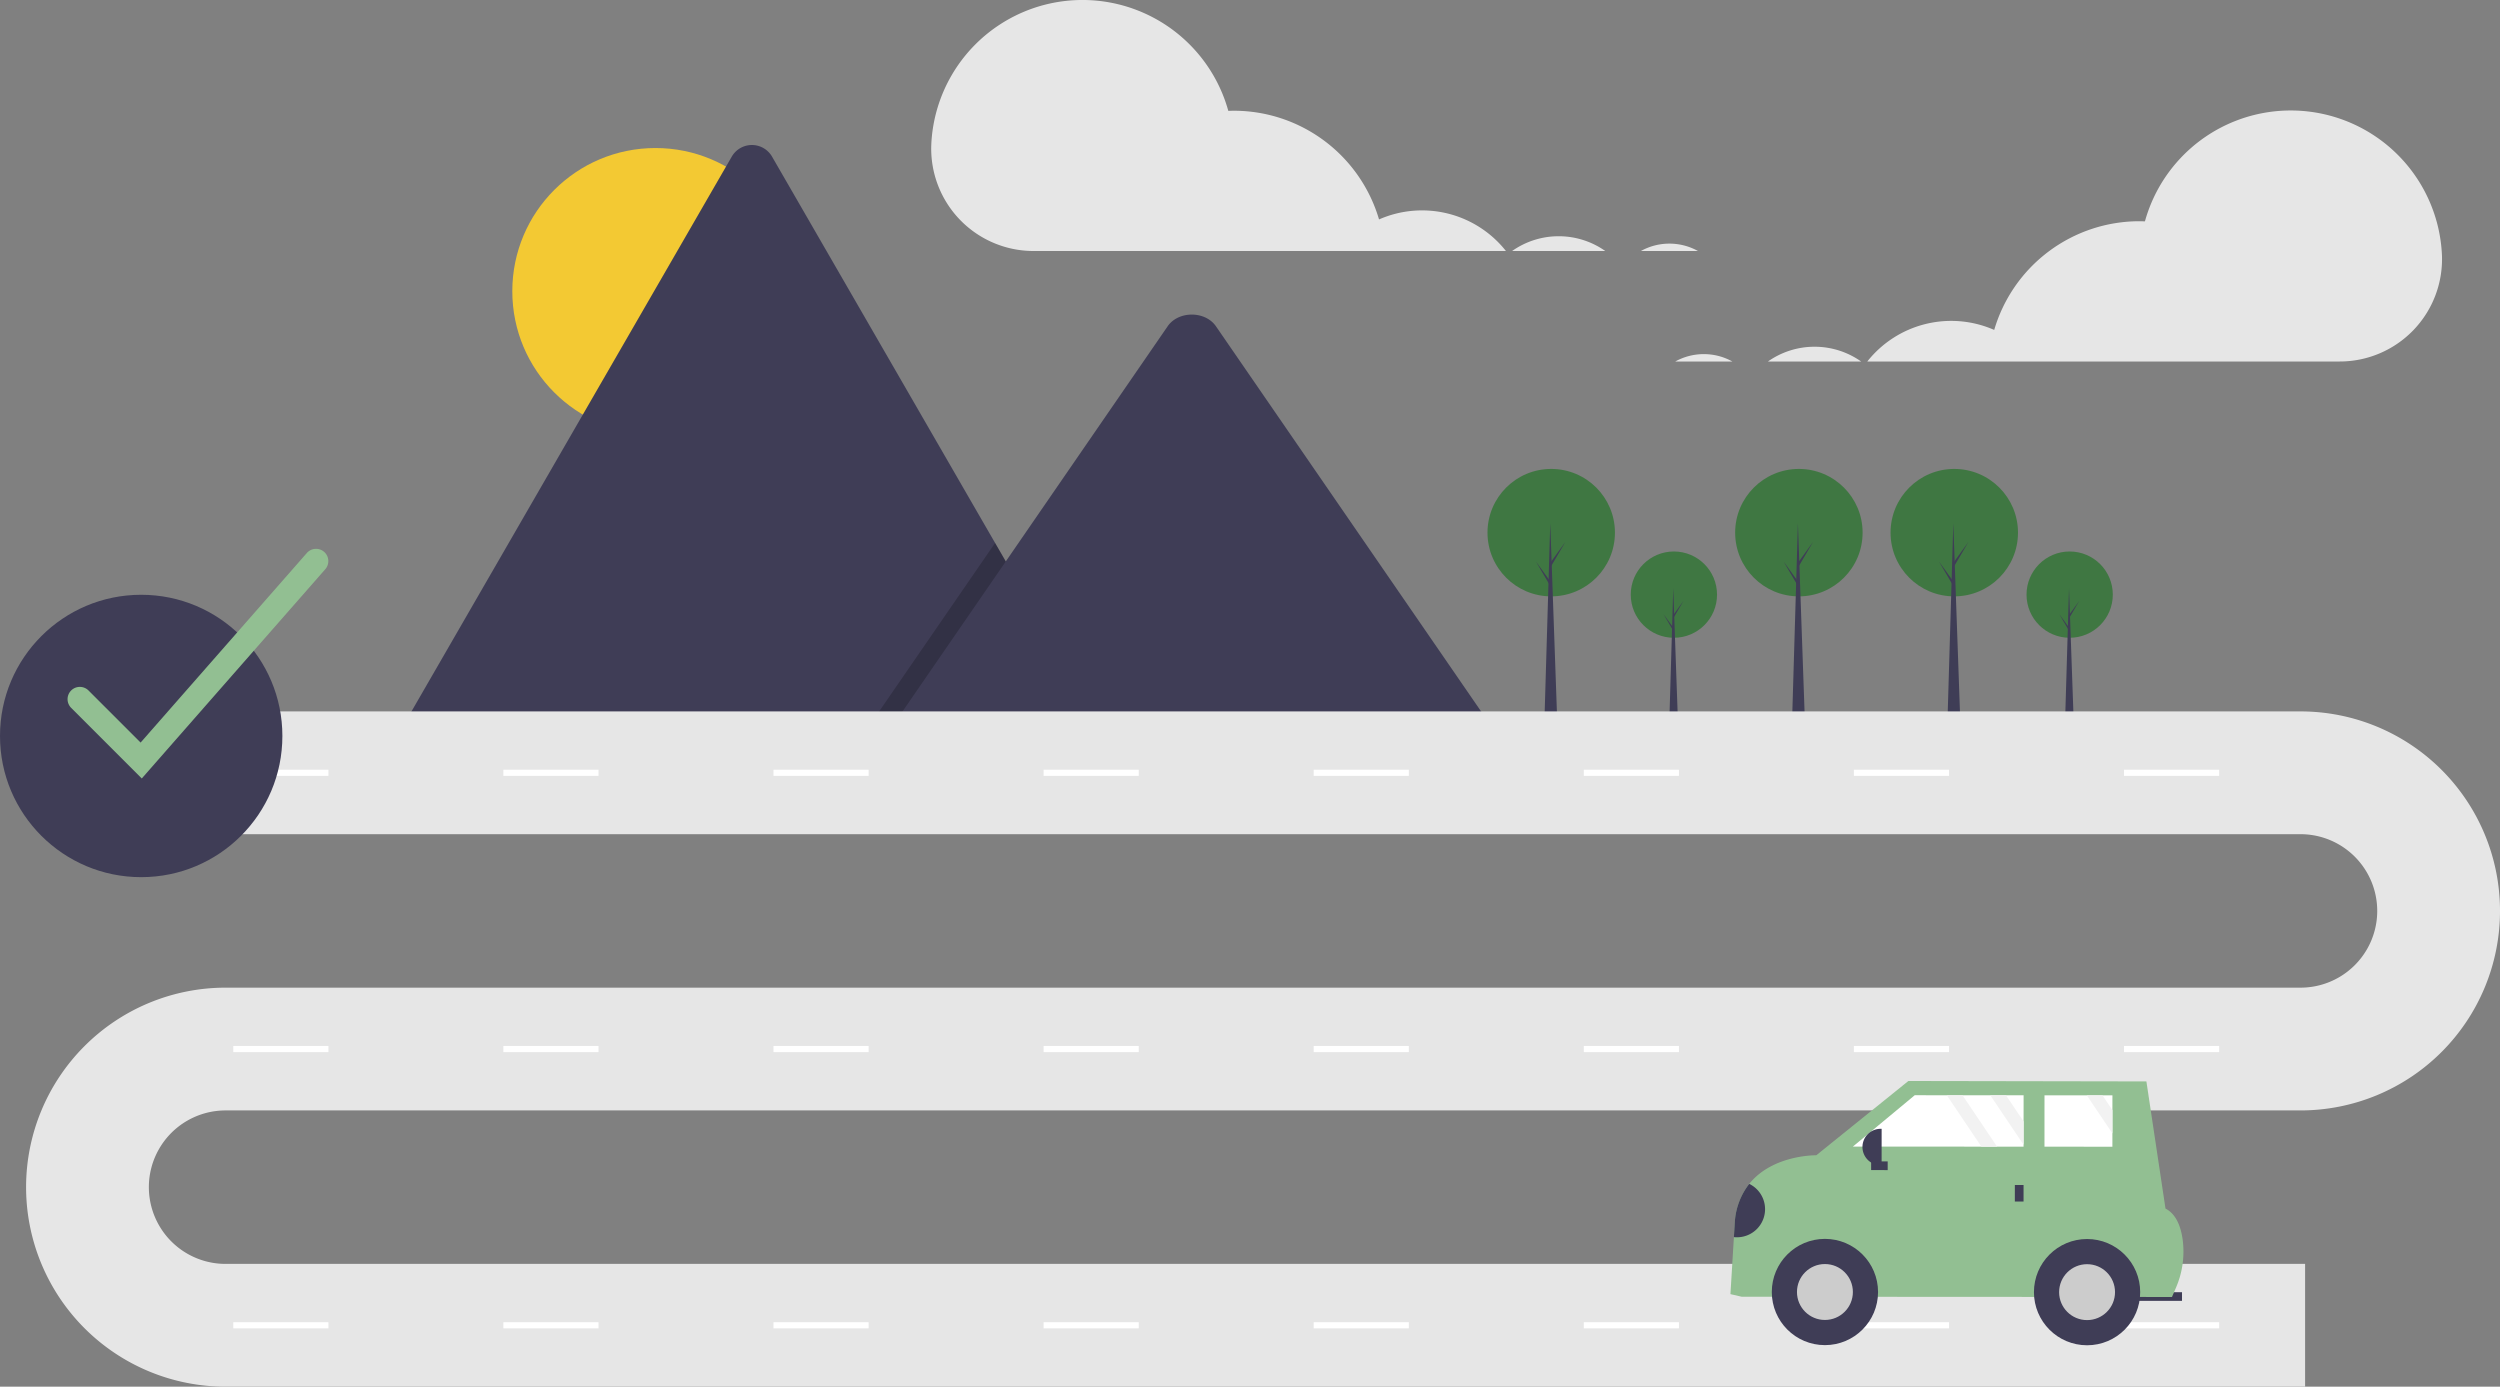 <svg xmlns="http://www.w3.org/2000/svg" width="886.351" height="491.631"
     viewBox="0 0 886.351 491.631" xmlns:xlink="http://www.w3.org/1999/xlink">
  <rect x="0" y="0" width="886.351" height="491.631" fill="#808080" stroke="none"/>
  <circle
     cx="232.396"
     cy="103.246"
     r="50.763"
     fill="#f3c933" />
  <path
     d="M548.406,463.863H299.38a5.079,5.079,0,0,1-.931-.074L416.227,259.78a8.246,8.246,0,0,1,14.355,0L509.626,396.686l3.787,6.551Z"
     transform="translate(-156.824 -204.184)"
     fill="#3f3d56" />
  <polygon
     points="391.582 259.678 306.558 259.678 348.296 199.052 351.3 194.685 352.802 192.502 356.589 199.052 391.582 259.678"
     opacity="0.2" />
  <path
     d="M687.062,463.863H471.675l41.738-60.626,3.004-4.367,54.388-79.007c3.566-5.178,12.144-5.501,16.336-.977a9.83,9.83,0,0,1,.783.977Z"
     transform="translate(-156.824 -204.184)"
     fill="#3f3d56" />
  <circle
     cx="593.463"
     cy="210.82"
     r="15.296"
     fill="#3f7742" />
  <polygon
     points="594.938 256.894 591.805 256.894 593.233 208.516 594.938 256.894"
     fill="#3f3d56" />
  <polygon
     points="593.509 217.685 596.873 213.031 593.463 218.837 593.095 218.192 593.509 217.685"
     fill="#3f3d56" />
  <polygon
     points="593.141 222.384 589.777 217.731 593.187 223.536 593.555 222.891 593.141 222.384"
     fill="#3f3d56" />
  <circle
     cx="733.78"
     cy="210.82"
     r="15.296"
     fill="#3f7742" />
  <polygon
     points="735.254 256.894 732.121 256.894 733.55 208.516 735.254 256.894"
     fill="#3f3d56" />
  <polygon
     points="733.826 217.685 737.19 213.031 733.78 218.837 733.411 218.192 733.826 217.685"
     fill="#3f3d56" />
  <polygon
     points="733.458 222.384 730.094 217.731 733.504 223.536 733.872 222.891 733.458 222.384"
     fill="#3f3d56" />
  <circle
     cx="637.775"
     cy="188.846"
     r="22.592"
     fill="#3f7742" />
  <polygon
     points="639.952 256.894 635.325 256.894 637.434 185.444 639.952 256.894"
     fill="#3f3d56" />
  <polygon
     points="637.843 198.985 642.81 192.113 637.775 200.687 637.23 199.734 637.843 198.985"
     fill="#3f3d56" />
  <polygon
     points="637.298 205.926 632.331 199.054 637.366 207.627 637.911 206.675 637.298 205.926"
     fill="#3f3d56" />
  <circle
     cx="692.868"
     cy="188.846"
     r="22.592"
     fill="#3f7742"/>
  <polygon
     points="695.046 256.894 690.419 256.894 692.528 185.444 695.046 256.894"
     fill="#3f3d56" />
  <polygon
     points="692.936 198.985 697.904 192.113 692.868 200.687 692.324 199.734 692.936 198.985"
     fill="#3f3d56" />
  <polygon
     points="692.392 205.926 687.424 199.054 692.46 207.627 693.004 206.675 692.392 205.926"
     fill="#3f3d56" />
  <circle
     cx="549.969"
     cy="188.846"
     r="22.592"
     fill="#3f7742" />
  <polygon
     points="552.146 256.894 547.519 256.894 549.629 185.444 552.146 256.894"
     fill="#3f3d56" />
  <polygon
     points="550.037 198.985 555.004 192.113 549.969 200.687 549.425 199.734 550.037 198.985"
     fill="#3f3d56"
      />
  <polygon
     points="549.493 205.926 544.525 199.054 549.561 207.627 550.105 206.675 549.493 205.926"
     fill="#3f3d56"
      />
  <path
     d="M974.074,695.816H236.808a70.734,70.734,0,1,1,0-141.468H972.442a27.205,27.205,0,0,0,0-54.411H212.323v-43.529H972.442a70.734,70.734,0,1,1,0,141.468H236.808a27.205,27.205,0,1,0,0,54.411H974.074Z"
     transform="translate(-156.824 -204.184)"
     fill="#e6e6e6"
      />
  <rect
     x="82.704"
     y="272.9"
     width="33.735"
     height="2.176"
     fill="#fff"
      />
  <rect
     x="178.467"
     y="272.9"
     width="33.735"
     height="2.176"
     fill="#fff"
      />
  <rect
     x="274.23"
     y="272.9"
     width="33.735"
     height="2.176"
     fill="#fff"
      />
  <rect
     x="369.993"
     y="272.9"
     width="33.735"
     height="2.176"
     fill="#fff"
      />
  <rect
     x="465.756"
     y="272.9"
     width="33.735"
     height="2.176"
     fill="#fff"
      />
  <rect
     x="561.519"
     y="272.9"
     width="33.735"
     height="2.176"
     fill="#fff"
      />
  <rect
     x="657.282"
     y="272.9"
     width="33.735"
     height="2.176"
     fill="#fff"
      />
  <rect
     x="753.045"
     y="272.9"
     width="33.735"
     height="2.176"
     fill="#fff"
      />
  <rect
     x="82.704"
     y="370.839"
     width="33.735"
     height="2.176"
     fill="#fff"
      />
  <rect
     x="178.467"
     y="370.839"
     width="33.735"
     height="2.176"
     fill="#fff"
      />
  <rect
     x="274.23"
     y="370.839"
     width="33.735"
     height="2.176"
     fill="#fff"
      />
  <rect
     x="369.993"
     y="370.839"
     width="33.735"
     height="2.176"
     fill="#fff"
      />
  <rect
     x="465.756"
     y="370.839"
     width="33.735"
     height="2.176"
     fill="#fff"
      />
  <rect
     x="561.519"
     y="370.839"
     width="33.735"
     height="2.176"
     fill="#fff"
      />
  <rect
     x="657.282"
     y="370.839"
     width="33.735"
     height="2.176"
     fill="#fff"
      />
  <rect
     x="753.045"
     y="370.839"
     width="33.735"
     height="2.176"
     fill="#fff"
      />
  <rect
     x="82.704"
     y="468.779"
     width="33.735"
     height="2.176"
     fill="#fff"
      />
  <rect
     x="178.467"
     y="468.779"
     width="33.735"
     height="2.176"
     fill="#fff"
      />
  <rect
     x="274.23"
     y="468.779"
     width="33.735"
     height="2.176"
     fill="#fff"
      />
  <rect
     x="369.993"
     y="468.779"
     width="33.735"
     height="2.176"
     fill="#fff"
      />
  <rect
     x="465.756"
     y="468.779"
     width="33.735"
     height="2.176"
     fill="#fff"
      />
  <rect
     x="561.519"
     y="468.779"
     width="33.735"
     height="2.176"
     fill="#fff"
      />
  <rect
     x="657.282"
     y="468.779"
     width="33.735"
     height="2.176"
     fill="#fff"
      />
  <rect
     x="753.045"
     y="468.779"
     width="33.735"
     height="2.176"
     fill="#fff"
      />
  <path
     d="M732.01,298.879a28.992,28.992,0,0,0-6.045-5.704h12.624A21.114,21.114,0,0,0,732.01,298.879Z"
     transform="translate(-156.824 -204.184)"
     fill="none"
      />
  <path
     d="M690.743,293.176h2.176c-.468.328-.936.655-1.383,1.01C691.281,293.842,691.009,293.511,690.743,293.176Z"
     transform="translate(-156.824 -204.184)"
     fill="none"
      />
  <path
     d="M748.692,290.559a20.833,20.833,0,0,1,10.129,2.617H738.589A20.742,20.742,0,0,1,748.692,290.559Z"
     transform="translate(-156.824 -204.184)"
     fill="#e6e6e6"
      />
  <path
     d="M709.431,287.941a28.623,28.623,0,0,1,16.534,5.235H692.919A28.616,28.616,0,0,1,709.431,287.941Z"
     transform="translate(-156.824 -204.184)"
     fill="#e6e6e6"
      />
  <path
     d="M487.036,254.807a53.656,53.656,0,0,1,105.274-11.313c.65-.023,1.3-.049,1.955-.049a53.669,53.669,0,0,1,51.482,38.538A37.92,37.92,0,0,1,690.743,293.176h-167.372a36.293,36.293,0,0,1-36.373-37.577Q487.014,255.204,487.036,254.807Z"
     transform="translate(-156.824 -204.184)"
     fill="#e6e6e6"
      />
  <path
     d="M777.587,338.055a28.992,28.992,0,0,1,6.045-5.704H771.008A21.114,21.114,0,0,1,777.587,338.055Z"
     transform="translate(-156.824 -204.184)"
     fill="none"
      />
  <path
     d="M818.854,332.352h-2.176c.468.328.936.655,1.383,1.01C818.316,333.018,818.588,332.687,818.854,332.352Z"
     transform="translate(-156.824 -204.184)"
     fill="none"
      />
  <path
     d="M760.905,329.734a20.833,20.833,0,0,0-10.129,2.617h20.232A20.742,20.742,0,0,0,760.905,329.734Z"
     transform="translate(-156.824 -204.184)"
     fill="#e6e6e6"
      />
  <path
     d="M800.166,327.117a28.623,28.623,0,0,0-16.534,5.235h33.046A28.616,28.616,0,0,0,800.166,327.117Z"
     transform="translate(-156.824 -204.184)"
     fill="#e6e6e6"
      />
  <path
     d="M1022.561,293.983a53.656,53.656,0,0,0-105.274-11.313c-.65-.023-1.3-.049-1.955-.049a53.669,53.669,0,0,0-51.482,38.538A37.92,37.92,0,0,0,818.854,332.352H986.226a36.293,36.293,0,0,0,36.373-37.577Q1022.583,294.379,1022.561,293.983Z"
     transform="translate(-156.824 -204.184)"
     fill="#e6e6e6"
      />
  <rect
     x="910.977"
     y="662.314"
     width="19.453"
     height="3.088"
     transform="translate(1684.227 1124.024) rotate(-179.969)"
     fill="#3f3d56"
      />
  <path
     d="M770.332,663.006l4.014.928,152.533.082,1.372-3.196a32.257,32.257,0,0,0,2.371-17.442c-.657-4.414-2.303-8.799-6.042-10.704L917.811,587.59l-84.389-.151L800.772,613.773s-15.401-.277-23.768,10.14a24.45,24.45,0,0,0-5.114,13.466l-.33,5.419Z"
     transform="translate(-156.824 -204.184)"
     fill="#92bf92" />
  <circle
     cx="647.009"
     cy="458.067"
     r="18.835"
     fill="#3f3d56"
      />
  <circle
     cx="647.009"
     cy="458.067"
     r="9.913"
     fill="#ccc"
      />
  <circle
     cx="739.95"
     cy="458.117"
     r="18.835"
     fill="#3f3d56"
      />
  <circle
     cx="739.95"
     cy="458.117"
     r="9.913"
     fill="#ccc"
      />
  <polygon
     points="656.92 406.511 702.483 406.53 708.045 406.53 717.435 406.537 717.435 405.852 717.442 397.594 717.449 388.322 711.201 388.322 705.639 388.316 695.787 388.309 690.225 388.309 678.851 388.302 656.92 406.511"
     fill="#fff"
      />
  <polygon
     points="724.849 406.544 748.929 406.557 748.935 401.832 748.935 393.574 748.942 388.342 745.416 388.342 739.854 388.335 724.856 388.329 724.849 406.544"
     fill="#fff"
      />
  <rect
     x="871.165"
     y="624.31"
     width="3.088"
     height="5.867"
     transform="translate(1588.257 1050.768) rotate(-179.969)"
     fill="#3f3d56"
      />
  <rect
     x="821.612"
     y="614.557"
     width="3.088"
     height="5.867"
     transform="translate(1284.262 -409.52) rotate(90.031)"
     fill="#3f3d56"
      />
  <path
     d="M817.138,604.397h.34a6.453,6.453,0,0,1,6.453,6.453v0a6.453,6.453,0,0,1-6.453,6.453h-.34a0,0,0,0,1,0,0V604.397A0,0,0,0,1,817.138,604.397Z"
     transform="translate(1483.919 1017.955) rotate(-179.969)"
     fill="#3f3d56"
      />
  <path
     d="M771.559,642.797a9.975,9.975,0,0,0,5.445-18.885,24.45,24.45,0,0,0-5.114,13.466Z"
     transform="translate(-156.824 -204.184)"
     fill="#3f3d56"
      />
  <polygon
     points="705.639 388.316 717.435 405.852 717.442 397.594 711.201 388.322 705.639 388.316"
     fill="#f2f2f2"
      />
  <polygon
     points="739.854 388.335 748.935 401.832 748.935 393.574 745.416 388.342 739.854 388.335"
     fill="#f2f2f2"
      />
  <polygon
     points="690.225 388.309 702.483 406.53 708.045 406.53 695.787 388.309 690.225 388.309"
     fill="#f2f2f2"
      />
  <circle
     cx="50.058"
     cy="260.93"
     r="50.058"
     fill="#3f3d56"
      />
  <path
     d="M207.091,480.184l-25.051-25.051a4.353,4.353,0,0,1,6.156-6.156L206.674,467.455l58.964-67.239a4.353,4.353,0,0,1,6.545,5.74Z"
     transform="translate(-156.824 -204.184)"
     fill="#92bf92" />
</svg>
